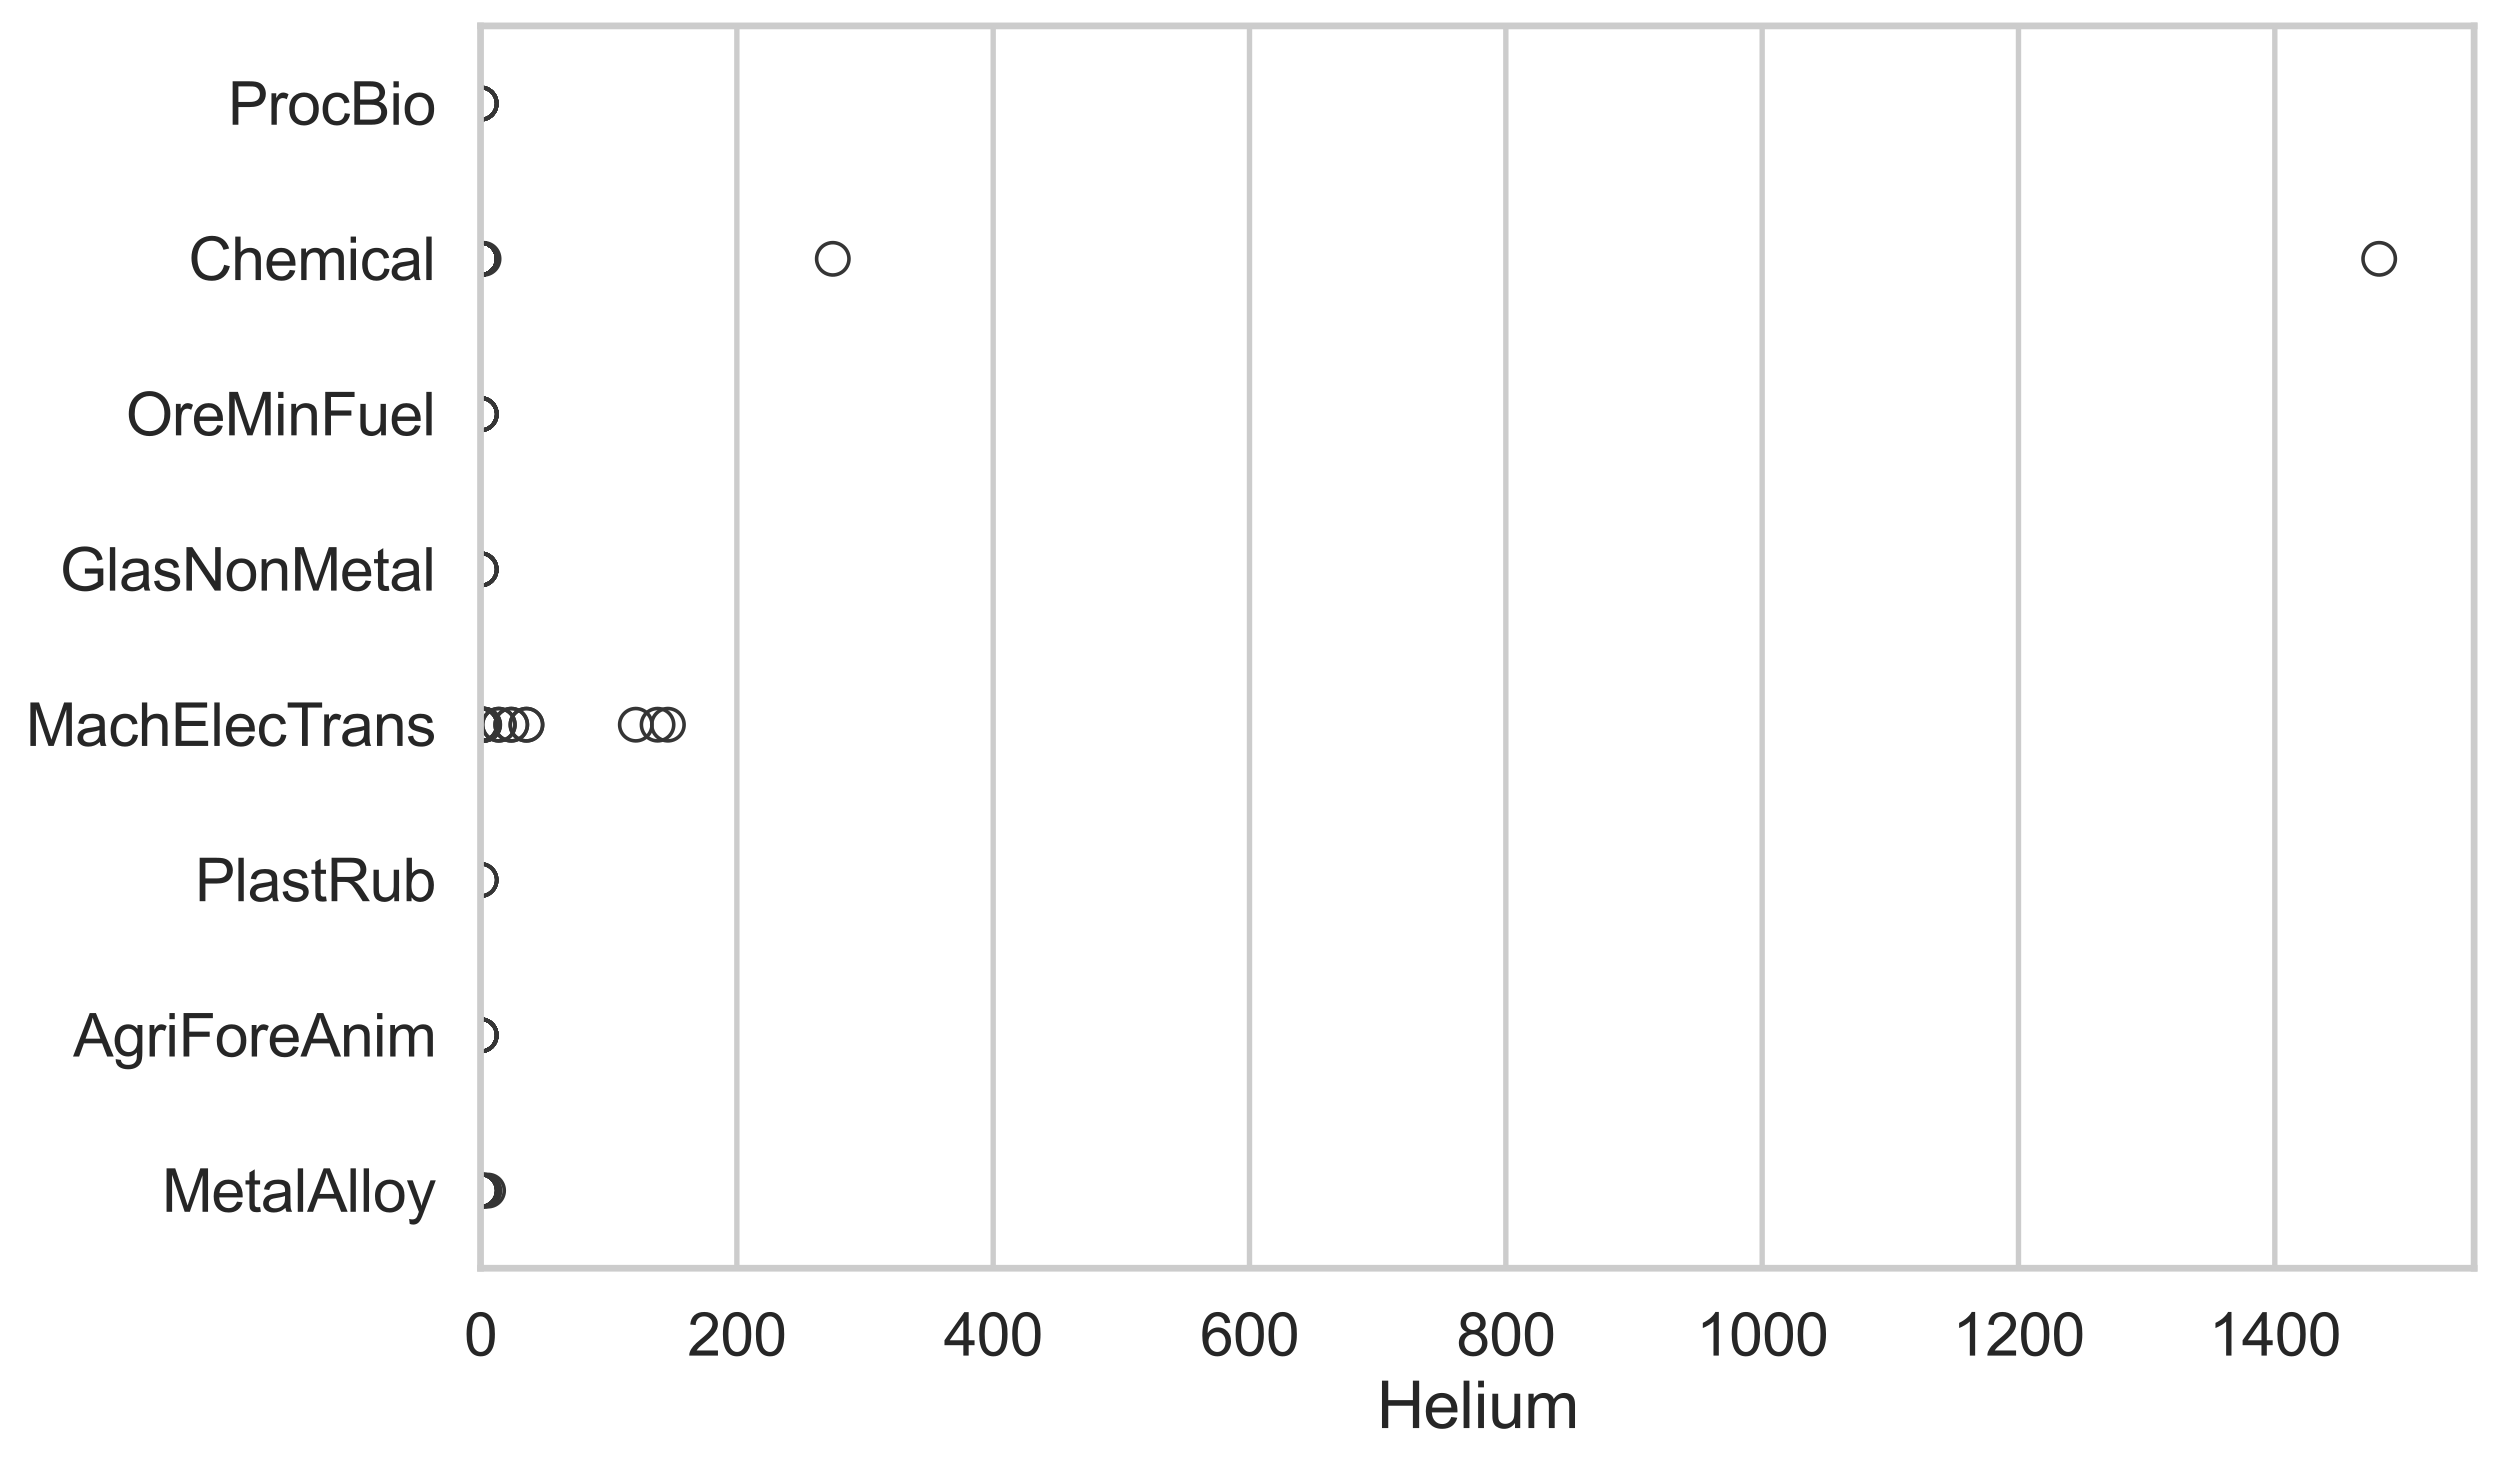 <?xml version="1.0" encoding="utf-8" standalone="no"?>
<!DOCTYPE svg PUBLIC "-//W3C//DTD SVG 1.1//EN"
  "http://www.w3.org/Graphics/SVG/1.1/DTD/svg11.dtd">
<svg xmlns:xlink="http://www.w3.org/1999/xlink" width="695.577pt" height="408.111pt" viewBox="0 0 695.577 408.111" xmlns="http://www.w3.org/2000/svg" version="1.1">
 <defs>
  <style type="text/css">*{stroke-linejoin: round; stroke-linecap: butt}</style>
 </defs>
 <g id="figure_1">
  <g id="patch_1">
   <path d="M 0 408.111 
L 695.577 408.111 
L 695.577 0 
L 0 0 
z
" style="fill: #ffffff"/>
  </g>
  <g id="axes_1">
   <g id="patch_2">
    <path d="M 133.697 352.86 
L 688.377 352.86 
L 688.377 7.2 
L 133.697 7.2 
z
" style="fill: #ffffff"/>
   </g>
   <g id="matplotlib.axis_1">
    <g id="xtick_1">
     <g id="line2d_1">
      <path d="M 133.697 352.86 
L 133.697 7.2 
" clip-path="url(#pc6c77d227b)" style="fill: none; stroke: #cccccc; stroke-width: 1.5; stroke-linecap: round"/>
     </g>
     <g id="text_1">
      <!-- 0 -->
      <g style="fill: #262626" transform="translate(129.109 377.17) scale(0.165 -0.165)">
       <defs>
        <path id="ArialMT-30" d="M 266 2259 
Q 266 3072 433 3567 
Q 600 4063 929 4331 
Q 1259 4600 1759 4600 
Q 2128 4600 2406 4451 
Q 2684 4303 2865 4023 
Q 3047 3744 3150 3342 
Q 3253 2941 3253 2259 
Q 3253 1453 3087 958 
Q 2922 463 2592 192 
Q 2263 -78 1759 -78 
Q 1097 -78 719 397 
Q 266 969 266 2259 
z
M 844 2259 
Q 844 1131 1108 757 
Q 1372 384 1759 384 
Q 2147 384 2411 759 
Q 2675 1134 2675 2259 
Q 2675 3391 2411 3762 
Q 2147 4134 1753 4134 
Q 1366 4134 1134 3806 
Q 844 3388 844 2259 
z
" transform="scale(0.016)"/>
       </defs>
       <use xlink:href="#ArialMT-30"/>
      </g>
     </g>
    </g>
    <g id="xtick_2">
     <g id="line2d_2">
      <path d="M 205.015 352.86 
L 205.015 7.2 
" clip-path="url(#pc6c77d227b)" style="fill: none; stroke: #cccccc; stroke-width: 1.5; stroke-linecap: round"/>
     </g>
     <g id="text_2">
      <!-- 200 -->
      <g style="fill: #262626" transform="translate(191.252 377.17) scale(0.165 -0.165)">
       <defs>
        <path id="ArialMT-32" d="M 3222 541 
L 3222 0 
L 194 0 
Q 188 203 259 391 
Q 375 700 629 1000 
Q 884 1300 1366 1694 
Q 2113 2306 2375 2664 
Q 2638 3022 2638 3341 
Q 2638 3675 2398 3904 
Q 2159 4134 1775 4134 
Q 1369 4134 1125 3890 
Q 881 3647 878 3216 
L 300 3275 
Q 359 3922 746 4261 
Q 1134 4600 1788 4600 
Q 2447 4600 2831 4234 
Q 3216 3869 3216 3328 
Q 3216 3053 3103 2787 
Q 2991 2522 2730 2228 
Q 2469 1934 1863 1422 
Q 1356 997 1212 845 
Q 1069 694 975 541 
L 3222 541 
z
" transform="scale(0.016)"/>
       </defs>
       <use xlink:href="#ArialMT-32"/>
       <use xlink:href="#ArialMT-30" transform="translate(55.615 0)"/>
       <use xlink:href="#ArialMT-30" transform="translate(111.23 0)"/>
      </g>
     </g>
    </g>
    <g id="xtick_3">
     <g id="line2d_3">
      <path d="M 276.333 352.86 
L 276.333 7.2 
" clip-path="url(#pc6c77d227b)" style="fill: none; stroke: #cccccc; stroke-width: 1.5; stroke-linecap: round"/>
     </g>
     <g id="text_3">
      <!-- 400 -->
      <g style="fill: #262626" transform="translate(262.57 377.17) scale(0.165 -0.165)">
       <defs>
        <path id="ArialMT-34" d="M 2069 0 
L 2069 1097 
L 81 1097 
L 81 1613 
L 2172 4581 
L 2631 4581 
L 2631 1613 
L 3250 1613 
L 3250 1097 
L 2631 1097 
L 2631 0 
L 2069 0 
z
M 2069 1613 
L 2069 3678 
L 634 1613 
L 2069 1613 
z
" transform="scale(0.016)"/>
       </defs>
       <use xlink:href="#ArialMT-34"/>
       <use xlink:href="#ArialMT-30" transform="translate(55.615 0)"/>
       <use xlink:href="#ArialMT-30" transform="translate(111.23 0)"/>
      </g>
     </g>
    </g>
    <g id="xtick_4">
     <g id="line2d_4">
      <path d="M 347.651 352.86 
L 347.651 7.2 
" clip-path="url(#pc6c77d227b)" style="fill: none; stroke: #cccccc; stroke-width: 1.5; stroke-linecap: round"/>
     </g>
     <g id="text_4">
      <!-- 600 -->
      <g style="fill: #262626" transform="translate(333.888 377.17) scale(0.165 -0.165)">
       <defs>
        <path id="ArialMT-36" d="M 3184 3459 
L 2625 3416 
Q 2550 3747 2413 3897 
Q 2184 4138 1850 4138 
Q 1581 4138 1378 3988 
Q 1113 3794 959 3422 
Q 806 3050 800 2363 
Q 1003 2672 1297 2822 
Q 1591 2972 1913 2972 
Q 2475 2972 2870 2558 
Q 3266 2144 3266 1488 
Q 3266 1056 3080 686 
Q 2894 316 2569 119 
Q 2244 -78 1831 -78 
Q 1128 -78 684 439 
Q 241 956 241 2144 
Q 241 3472 731 4075 
Q 1159 4600 1884 4600 
Q 2425 4600 2770 4297 
Q 3116 3994 3184 3459 
z
M 888 1484 
Q 888 1194 1011 928 
Q 1134 663 1356 523 
Q 1578 384 1822 384 
Q 2178 384 2434 671 
Q 2691 959 2691 1453 
Q 2691 1928 2437 2201 
Q 2184 2475 1800 2475 
Q 1419 2475 1153 2201 
Q 888 1928 888 1484 
z
" transform="scale(0.016)"/>
       </defs>
       <use xlink:href="#ArialMT-36"/>
       <use xlink:href="#ArialMT-30" transform="translate(55.615 0)"/>
       <use xlink:href="#ArialMT-30" transform="translate(111.23 0)"/>
      </g>
     </g>
    </g>
    <g id="xtick_5">
     <g id="line2d_5">
      <path d="M 418.969 352.86 
L 418.969 7.2 
" clip-path="url(#pc6c77d227b)" style="fill: none; stroke: #cccccc; stroke-width: 1.5; stroke-linecap: round"/>
     </g>
     <g id="text_5">
      <!-- 800 -->
      <g style="fill: #262626" transform="translate(405.206 377.17) scale(0.165 -0.165)">
       <defs>
        <path id="ArialMT-38" d="M 1131 2484 
Q 781 2613 612 2850 
Q 444 3088 444 3419 
Q 444 3919 803 4259 
Q 1163 4600 1759 4600 
Q 2359 4600 2725 4251 
Q 3091 3903 3091 3403 
Q 3091 3084 2923 2848 
Q 2756 2613 2416 2484 
Q 2838 2347 3058 2040 
Q 3278 1734 3278 1309 
Q 3278 722 2862 322 
Q 2447 -78 1769 -78 
Q 1091 -78 675 323 
Q 259 725 259 1325 
Q 259 1772 486 2073 
Q 713 2375 1131 2484 
z
M 1019 3438 
Q 1019 3113 1228 2906 
Q 1438 2700 1772 2700 
Q 2097 2700 2305 2904 
Q 2513 3109 2513 3406 
Q 2513 3716 2298 3927 
Q 2084 4138 1766 4138 
Q 1444 4138 1231 3931 
Q 1019 3725 1019 3438 
z
M 838 1322 
Q 838 1081 952 856 
Q 1066 631 1291 507 
Q 1516 384 1775 384 
Q 2178 384 2440 643 
Q 2703 903 2703 1303 
Q 2703 1709 2433 1975 
Q 2163 2241 1756 2241 
Q 1359 2241 1098 1978 
Q 838 1716 838 1322 
z
" transform="scale(0.016)"/>
       </defs>
       <use xlink:href="#ArialMT-38"/>
       <use xlink:href="#ArialMT-30" transform="translate(55.615 0)"/>
       <use xlink:href="#ArialMT-30" transform="translate(111.23 0)"/>
      </g>
     </g>
    </g>
    <g id="xtick_6">
     <g id="line2d_6">
      <path d="M 490.287 352.86 
L 490.287 7.2 
" clip-path="url(#pc6c77d227b)" style="fill: none; stroke: #cccccc; stroke-width: 1.5; stroke-linecap: round"/>
     </g>
     <g id="text_6">
      <!-- 1000 -->
      <g style="fill: #262626" transform="translate(471.936 377.17) scale(0.165 -0.165)">
       <defs>
        <path id="ArialMT-31" d="M 2384 0 
L 1822 0 
L 1822 3584 
Q 1619 3391 1289 3197 
Q 959 3003 697 2906 
L 697 3450 
Q 1169 3672 1522 3987 
Q 1875 4303 2022 4600 
L 2384 4600 
L 2384 0 
z
" transform="scale(0.016)"/>
       </defs>
       <use xlink:href="#ArialMT-31"/>
       <use xlink:href="#ArialMT-30" transform="translate(55.615 0)"/>
       <use xlink:href="#ArialMT-30" transform="translate(111.23 0)"/>
       <use xlink:href="#ArialMT-30" transform="translate(166.846 0)"/>
      </g>
     </g>
    </g>
    <g id="xtick_7">
     <g id="line2d_7">
      <path d="M 561.605 352.86 
L 561.605 7.2 
" clip-path="url(#pc6c77d227b)" style="fill: none; stroke: #cccccc; stroke-width: 1.5; stroke-linecap: round"/>
     </g>
     <g id="text_7">
      <!-- 1200 -->
      <g style="fill: #262626" transform="translate(543.254 377.17) scale(0.165 -0.165)">
       <use xlink:href="#ArialMT-31"/>
       <use xlink:href="#ArialMT-32" transform="translate(55.615 0)"/>
       <use xlink:href="#ArialMT-30" transform="translate(111.23 0)"/>
       <use xlink:href="#ArialMT-30" transform="translate(166.846 0)"/>
      </g>
     </g>
    </g>
    <g id="xtick_8">
     <g id="line2d_8">
      <path d="M 632.923 352.86 
L 632.923 7.2 
" clip-path="url(#pc6c77d227b)" style="fill: none; stroke: #cccccc; stroke-width: 1.5; stroke-linecap: round"/>
     </g>
     <g id="text_8">
      <!-- 1400 -->
      <g style="fill: #262626" transform="translate(614.572 377.17) scale(0.165 -0.165)">
       <use xlink:href="#ArialMT-31"/>
       <use xlink:href="#ArialMT-34" transform="translate(55.615 0)"/>
       <use xlink:href="#ArialMT-30" transform="translate(111.23 0)"/>
       <use xlink:href="#ArialMT-30" transform="translate(166.846 0)"/>
      </g>
     </g>
    </g>
    <g id="text_9">
     <!-- Helium -->
     <g style="fill: #262626" transform="translate(383.031 397.334) scale(0.18 -0.18)">
      <defs>
       <path id="ArialMT-48" d="M 513 0 
L 513 4581 
L 1119 4581 
L 1119 2700 
L 3500 2700 
L 3500 4581 
L 4106 4581 
L 4106 0 
L 3500 0 
L 3500 2159 
L 1119 2159 
L 1119 0 
L 513 0 
z
" transform="scale(0.016)"/>
       <path id="ArialMT-65" d="M 2694 1069 
L 3275 997 
Q 3138 488 2766 206 
Q 2394 -75 1816 -75 
Q 1088 -75 661 373 
Q 234 822 234 1631 
Q 234 2469 665 2931 
Q 1097 3394 1784 3394 
Q 2450 3394 2872 2941 
Q 3294 2488 3294 1666 
Q 3294 1616 3291 1516 
L 816 1516 
Q 847 969 1125 678 
Q 1403 388 1819 388 
Q 2128 388 2347 550 
Q 2566 713 2694 1069 
z
M 847 1978 
L 2700 1978 
Q 2663 2397 2488 2606 
Q 2219 2931 1791 2931 
Q 1403 2931 1139 2672 
Q 875 2413 847 1978 
z
" transform="scale(0.016)"/>
       <path id="ArialMT-6c" d="M 409 0 
L 409 4581 
L 972 4581 
L 972 0 
L 409 0 
z
" transform="scale(0.016)"/>
       <path id="ArialMT-69" d="M 425 3934 
L 425 4581 
L 988 4581 
L 988 3934 
L 425 3934 
z
M 425 0 
L 425 3319 
L 988 3319 
L 988 0 
L 425 0 
z
" transform="scale(0.016)"/>
       <path id="ArialMT-75" d="M 2597 0 
L 2597 488 
Q 2209 -75 1544 -75 
Q 1250 -75 995 37 
Q 741 150 617 320 
Q 494 491 444 738 
Q 409 903 409 1263 
L 409 3319 
L 972 3319 
L 972 1478 
Q 972 1038 1006 884 
Q 1059 663 1231 536 
Q 1403 409 1656 409 
Q 1909 409 2131 539 
Q 2353 669 2445 892 
Q 2538 1116 2538 1541 
L 2538 3319 
L 3100 3319 
L 3100 0 
L 2597 0 
z
" transform="scale(0.016)"/>
       <path id="ArialMT-6d" d="M 422 0 
L 422 3319 
L 925 3319 
L 925 2853 
Q 1081 3097 1340 3245 
Q 1600 3394 1931 3394 
Q 2300 3394 2536 3241 
Q 2772 3088 2869 2813 
Q 3263 3394 3894 3394 
Q 4388 3394 4653 3120 
Q 4919 2847 4919 2278 
L 4919 0 
L 4359 0 
L 4359 2091 
Q 4359 2428 4304 2576 
Q 4250 2725 4106 2815 
Q 3963 2906 3769 2906 
Q 3419 2906 3187 2673 
Q 2956 2441 2956 1928 
L 2956 0 
L 2394 0 
L 2394 2156 
Q 2394 2531 2256 2718 
Q 2119 2906 1806 2906 
Q 1569 2906 1367 2781 
Q 1166 2656 1075 2415 
Q 984 2175 984 1722 
L 984 0 
L 422 0 
z
" transform="scale(0.016)"/>
      </defs>
      <use xlink:href="#ArialMT-48"/>
      <use xlink:href="#ArialMT-65" transform="translate(72.217 0)"/>
      <use xlink:href="#ArialMT-6c" transform="translate(127.832 0)"/>
      <use xlink:href="#ArialMT-69" transform="translate(150.049 0)"/>
      <use xlink:href="#ArialMT-75" transform="translate(172.266 0)"/>
      <use xlink:href="#ArialMT-6d" transform="translate(227.881 0)"/>
     </g>
    </g>
   </g>
   <g id="matplotlib.axis_2">
    <g id="ytick_1">
     <g id="text_10">
      <!-- ProcBio -->
      <g style="fill: #262626" transform="translate(63.424 34.709) scale(0.165 -0.165)">
       <defs>
        <path id="ArialMT-50" d="M 494 0 
L 494 4581 
L 2222 4581 
Q 2678 4581 2919 4538 
Q 3256 4481 3484 4323 
Q 3713 4166 3852 3881 
Q 3991 3597 3991 3256 
Q 3991 2672 3619 2267 
Q 3247 1863 2275 1863 
L 1100 1863 
L 1100 0 
L 494 0 
z
M 1100 2403 
L 2284 2403 
Q 2872 2403 3119 2622 
Q 3366 2841 3366 3238 
Q 3366 3525 3220 3729 
Q 3075 3934 2838 4000 
Q 2684 4041 2272 4041 
L 1100 4041 
L 1100 2403 
z
" transform="scale(0.016)"/>
        <path id="ArialMT-72" d="M 416 0 
L 416 3319 
L 922 3319 
L 922 2816 
Q 1116 3169 1280 3281 
Q 1444 3394 1641 3394 
Q 1925 3394 2219 3213 
L 2025 2691 
Q 1819 2813 1613 2813 
Q 1428 2813 1281 2702 
Q 1134 2591 1072 2394 
Q 978 2094 978 1738 
L 978 0 
L 416 0 
z
" transform="scale(0.016)"/>
        <path id="ArialMT-6f" d="M 213 1659 
Q 213 2581 725 3025 
Q 1153 3394 1769 3394 
Q 2453 3394 2887 2945 
Q 3322 2497 3322 1706 
Q 3322 1066 3130 698 
Q 2938 331 2570 128 
Q 2203 -75 1769 -75 
Q 1072 -75 642 372 
Q 213 819 213 1659 
z
M 791 1659 
Q 791 1022 1069 705 
Q 1347 388 1769 388 
Q 2188 388 2466 706 
Q 2744 1025 2744 1678 
Q 2744 2294 2464 2611 
Q 2184 2928 1769 2928 
Q 1347 2928 1069 2612 
Q 791 2297 791 1659 
z
" transform="scale(0.016)"/>
        <path id="ArialMT-63" d="M 2588 1216 
L 3141 1144 
Q 3050 572 2676 248 
Q 2303 -75 1759 -75 
Q 1078 -75 664 370 
Q 250 816 250 1647 
Q 250 2184 428 2587 
Q 606 2991 970 3192 
Q 1334 3394 1763 3394 
Q 2303 3394 2647 3120 
Q 2991 2847 3088 2344 
L 2541 2259 
Q 2463 2594 2264 2762 
Q 2066 2931 1784 2931 
Q 1359 2931 1093 2626 
Q 828 2322 828 1663 
Q 828 994 1084 691 
Q 1341 388 1753 388 
Q 2084 388 2306 591 
Q 2528 794 2588 1216 
z
" transform="scale(0.016)"/>
        <path id="ArialMT-42" d="M 469 0 
L 469 4581 
L 2188 4581 
Q 2713 4581 3030 4442 
Q 3347 4303 3526 4014 
Q 3706 3725 3706 3409 
Q 3706 3116 3547 2856 
Q 3388 2597 3066 2438 
Q 3481 2316 3704 2022 
Q 3928 1728 3928 1328 
Q 3928 1006 3792 729 
Q 3656 453 3456 303 
Q 3256 153 2954 76 
Q 2653 0 2216 0 
L 469 0 
z
M 1075 2656 
L 2066 2656 
Q 2469 2656 2644 2709 
Q 2875 2778 2992 2937 
Q 3109 3097 3109 3338 
Q 3109 3566 3000 3739 
Q 2891 3913 2687 3977 
Q 2484 4041 1991 4041 
L 1075 4041 
L 1075 2656 
z
M 1075 541 
L 2216 541 
Q 2509 541 2628 563 
Q 2838 600 2978 687 
Q 3119 775 3209 942 
Q 3300 1109 3300 1328 
Q 3300 1584 3169 1773 
Q 3038 1963 2805 2039 
Q 2572 2116 2134 2116 
L 1075 2116 
L 1075 541 
z
" transform="scale(0.016)"/>
       </defs>
       <use xlink:href="#ArialMT-50"/>
       <use xlink:href="#ArialMT-72" transform="translate(66.699 0)"/>
       <use xlink:href="#ArialMT-6f" transform="translate(100 0)"/>
       <use xlink:href="#ArialMT-63" transform="translate(155.615 0)"/>
       <use xlink:href="#ArialMT-42" transform="translate(205.615 0)"/>
       <use xlink:href="#ArialMT-69" transform="translate(272.314 0)"/>
       <use xlink:href="#ArialMT-6f" transform="translate(294.531 0)"/>
      </g>
     </g>
    </g>
    <g id="ytick_2">
     <g id="text_11">
      <!-- Chemical -->
      <g style="fill: #262626" transform="translate(52.428 77.916) scale(0.165 -0.165)">
       <defs>
        <path id="ArialMT-43" d="M 3763 1606 
L 4369 1453 
Q 4178 706 3683 314 
Q 3188 -78 2472 -78 
Q 1731 -78 1267 223 
Q 803 525 561 1097 
Q 319 1669 319 2325 
Q 319 3041 592 3573 
Q 866 4106 1370 4382 
Q 1875 4659 2481 4659 
Q 3169 4659 3637 4309 
Q 4106 3959 4291 3325 
L 3694 3184 
Q 3534 3684 3231 3912 
Q 2928 4141 2469 4141 
Q 1941 4141 1586 3887 
Q 1231 3634 1087 3207 
Q 944 2781 944 2328 
Q 944 1744 1114 1308 
Q 1284 872 1643 656 
Q 2003 441 2422 441 
Q 2931 441 3284 734 
Q 3638 1028 3763 1606 
z
" transform="scale(0.016)"/>
        <path id="ArialMT-68" d="M 422 0 
L 422 4581 
L 984 4581 
L 984 2938 
Q 1378 3394 1978 3394 
Q 2347 3394 2619 3248 
Q 2891 3103 3008 2847 
Q 3125 2591 3125 2103 
L 3125 0 
L 2563 0 
L 2563 2103 
Q 2563 2525 2380 2717 
Q 2197 2909 1863 2909 
Q 1613 2909 1392 2779 
Q 1172 2650 1078 2428 
Q 984 2206 984 1816 
L 984 0 
L 422 0 
z
" transform="scale(0.016)"/>
        <path id="ArialMT-61" d="M 2588 409 
Q 2275 144 1986 34 
Q 1697 -75 1366 -75 
Q 819 -75 525 192 
Q 231 459 231 875 
Q 231 1119 342 1320 
Q 453 1522 633 1644 
Q 813 1766 1038 1828 
Q 1203 1872 1538 1913 
Q 2219 1994 2541 2106 
Q 2544 2222 2544 2253 
Q 2544 2597 2384 2738 
Q 2169 2928 1744 2928 
Q 1347 2928 1158 2789 
Q 969 2650 878 2297 
L 328 2372 
Q 403 2725 575 2942 
Q 747 3159 1072 3276 
Q 1397 3394 1825 3394 
Q 2250 3394 2515 3294 
Q 2781 3194 2906 3042 
Q 3031 2891 3081 2659 
Q 3109 2516 3109 2141 
L 3109 1391 
Q 3109 606 3145 398 
Q 3181 191 3288 0 
L 2700 0 
Q 2613 175 2588 409 
z
M 2541 1666 
Q 2234 1541 1622 1453 
Q 1275 1403 1131 1340 
Q 988 1278 909 1158 
Q 831 1038 831 891 
Q 831 666 1001 516 
Q 1172 366 1500 366 
Q 1825 366 2078 508 
Q 2331 650 2450 897 
Q 2541 1088 2541 1459 
L 2541 1666 
z
" transform="scale(0.016)"/>
       </defs>
       <use xlink:href="#ArialMT-43"/>
       <use xlink:href="#ArialMT-68" transform="translate(72.217 0)"/>
       <use xlink:href="#ArialMT-65" transform="translate(127.832 0)"/>
       <use xlink:href="#ArialMT-6d" transform="translate(183.447 0)"/>
       <use xlink:href="#ArialMT-69" transform="translate(266.748 0)"/>
       <use xlink:href="#ArialMT-63" transform="translate(288.965 0)"/>
       <use xlink:href="#ArialMT-61" transform="translate(338.965 0)"/>
       <use xlink:href="#ArialMT-6c" transform="translate(394.58 0)"/>
      </g>
     </g>
    </g>
    <g id="ytick_3">
     <g id="text_12">
      <!-- OreMinFuel -->
      <g style="fill: #262626" transform="translate(35.013 121.124) scale(0.165 -0.165)">
       <defs>
        <path id="ArialMT-4f" d="M 309 2231 
Q 309 3372 921 4017 
Q 1534 4663 2503 4663 
Q 3138 4663 3647 4359 
Q 4156 4056 4423 3514 
Q 4691 2972 4691 2284 
Q 4691 1588 4409 1038 
Q 4128 488 3612 205 
Q 3097 -78 2500 -78 
Q 1853 -78 1343 234 
Q 834 547 571 1087 
Q 309 1628 309 2231 
z
M 934 2222 
Q 934 1394 1379 917 
Q 1825 441 2497 441 
Q 3181 441 3623 922 
Q 4066 1403 4066 2288 
Q 4066 2847 3877 3264 
Q 3688 3681 3323 3911 
Q 2959 4141 2506 4141 
Q 1863 4141 1398 3698 
Q 934 3256 934 2222 
z
" transform="scale(0.016)"/>
        <path id="ArialMT-4d" d="M 475 0 
L 475 4581 
L 1388 4581 
L 2472 1338 
Q 2622 884 2691 659 
Q 2769 909 2934 1394 
L 4031 4581 
L 4847 4581 
L 4847 0 
L 4263 0 
L 4263 3834 
L 2931 0 
L 2384 0 
L 1059 3900 
L 1059 0 
L 475 0 
z
" transform="scale(0.016)"/>
        <path id="ArialMT-6e" d="M 422 0 
L 422 3319 
L 928 3319 
L 928 2847 
Q 1294 3394 1984 3394 
Q 2284 3394 2536 3286 
Q 2788 3178 2913 3003 
Q 3038 2828 3088 2588 
Q 3119 2431 3119 2041 
L 3119 0 
L 2556 0 
L 2556 2019 
Q 2556 2363 2490 2533 
Q 2425 2703 2258 2804 
Q 2091 2906 1866 2906 
Q 1506 2906 1245 2678 
Q 984 2450 984 1813 
L 984 0 
L 422 0 
z
" transform="scale(0.016)"/>
        <path id="ArialMT-46" d="M 525 0 
L 525 4581 
L 3616 4581 
L 3616 4041 
L 1131 4041 
L 1131 2622 
L 3281 2622 
L 3281 2081 
L 1131 2081 
L 1131 0 
L 525 0 
z
" transform="scale(0.016)"/>
       </defs>
       <use xlink:href="#ArialMT-4f"/>
       <use xlink:href="#ArialMT-72" transform="translate(77.783 0)"/>
       <use xlink:href="#ArialMT-65" transform="translate(111.084 0)"/>
       <use xlink:href="#ArialMT-4d" transform="translate(166.699 0)"/>
       <use xlink:href="#ArialMT-69" transform="translate(250 0)"/>
       <use xlink:href="#ArialMT-6e" transform="translate(272.217 0)"/>
       <use xlink:href="#ArialMT-46" transform="translate(327.832 0)"/>
       <use xlink:href="#ArialMT-75" transform="translate(388.916 0)"/>
       <use xlink:href="#ArialMT-65" transform="translate(444.531 0)"/>
       <use xlink:href="#ArialMT-6c" transform="translate(500.146 0)"/>
      </g>
     </g>
    </g>
    <g id="ytick_4">
     <g id="text_13">
      <!-- GlasNonMetal -->
      <g style="fill: #262626" transform="translate(16.659 164.331) scale(0.165 -0.165)">
       <defs>
        <path id="ArialMT-47" d="M 2638 1797 
L 2638 2334 
L 4578 2338 
L 4578 638 
Q 4131 281 3656 101 
Q 3181 -78 2681 -78 
Q 2006 -78 1454 211 
Q 903 500 622 1047 
Q 341 1594 341 2269 
Q 341 2938 620 3517 
Q 900 4097 1425 4378 
Q 1950 4659 2634 4659 
Q 3131 4659 3532 4498 
Q 3934 4338 4162 4050 
Q 4391 3763 4509 3300 
L 3963 3150 
Q 3859 3500 3706 3700 
Q 3553 3900 3268 4020 
Q 2984 4141 2638 4141 
Q 2222 4141 1919 4014 
Q 1616 3888 1430 3681 
Q 1244 3475 1141 3228 
Q 966 2803 966 2306 
Q 966 1694 1177 1281 
Q 1388 869 1791 669 
Q 2194 469 2647 469 
Q 3041 469 3416 620 
Q 3791 772 3984 944 
L 3984 1797 
L 2638 1797 
z
" transform="scale(0.016)"/>
        <path id="ArialMT-73" d="M 197 991 
L 753 1078 
Q 800 744 1014 566 
Q 1228 388 1613 388 
Q 2000 388 2187 545 
Q 2375 703 2375 916 
Q 2375 1106 2209 1216 
Q 2094 1291 1634 1406 
Q 1016 1563 777 1677 
Q 538 1791 414 1992 
Q 291 2194 291 2438 
Q 291 2659 392 2848 
Q 494 3038 669 3163 
Q 800 3259 1026 3326 
Q 1253 3394 1513 3394 
Q 1903 3394 2198 3281 
Q 2494 3169 2634 2976 
Q 2775 2784 2828 2463 
L 2278 2388 
Q 2241 2644 2061 2787 
Q 1881 2931 1553 2931 
Q 1166 2931 1000 2803 
Q 834 2675 834 2503 
Q 834 2394 903 2306 
Q 972 2216 1119 2156 
Q 1203 2125 1616 2013 
Q 2213 1853 2448 1751 
Q 2684 1650 2818 1456 
Q 2953 1263 2953 975 
Q 2953 694 2789 445 
Q 2625 197 2315 61 
Q 2006 -75 1616 -75 
Q 969 -75 630 194 
Q 291 463 197 991 
z
" transform="scale(0.016)"/>
        <path id="ArialMT-4e" d="M 488 0 
L 488 4581 
L 1109 4581 
L 3516 984 
L 3516 4581 
L 4097 4581 
L 4097 0 
L 3475 0 
L 1069 3600 
L 1069 0 
L 488 0 
z
" transform="scale(0.016)"/>
        <path id="ArialMT-74" d="M 1650 503 
L 1731 6 
Q 1494 -44 1306 -44 
Q 1000 -44 831 53 
Q 663 150 594 308 
Q 525 466 525 972 
L 525 2881 
L 113 2881 
L 113 3319 
L 525 3319 
L 525 4141 
L 1084 4478 
L 1084 3319 
L 1650 3319 
L 1650 2881 
L 1084 2881 
L 1084 941 
Q 1084 700 1114 631 
Q 1144 563 1211 522 
Q 1278 481 1403 481 
Q 1497 481 1650 503 
z
" transform="scale(0.016)"/>
       </defs>
       <use xlink:href="#ArialMT-47"/>
       <use xlink:href="#ArialMT-6c" transform="translate(77.783 0)"/>
       <use xlink:href="#ArialMT-61" transform="translate(100 0)"/>
       <use xlink:href="#ArialMT-73" transform="translate(155.615 0)"/>
       <use xlink:href="#ArialMT-4e" transform="translate(205.615 0)"/>
       <use xlink:href="#ArialMT-6f" transform="translate(277.832 0)"/>
       <use xlink:href="#ArialMT-6e" transform="translate(333.447 0)"/>
       <use xlink:href="#ArialMT-4d" transform="translate(389.062 0)"/>
       <use xlink:href="#ArialMT-65" transform="translate(472.363 0)"/>
       <use xlink:href="#ArialMT-74" transform="translate(527.979 0)"/>
       <use xlink:href="#ArialMT-61" transform="translate(555.762 0)"/>
       <use xlink:href="#ArialMT-6c" transform="translate(611.377 0)"/>
      </g>
     </g>
    </g>
    <g id="ytick_5">
     <g id="text_14">
      <!-- MachElecTrans -->
      <g style="fill: #262626" transform="translate(7.2 207.539) scale(0.165 -0.165)">
       <defs>
        <path id="ArialMT-45" d="M 506 0 
L 506 4581 
L 3819 4581 
L 3819 4041 
L 1113 4041 
L 1113 2638 
L 3647 2638 
L 3647 2100 
L 1113 2100 
L 1113 541 
L 3925 541 
L 3925 0 
L 506 0 
z
" transform="scale(0.016)"/>
        <path id="ArialMT-54" d="M 1659 0 
L 1659 4041 
L 150 4041 
L 150 4581 
L 3781 4581 
L 3781 4041 
L 2266 4041 
L 2266 0 
L 1659 0 
z
" transform="scale(0.016)"/>
       </defs>
       <use xlink:href="#ArialMT-4d"/>
       <use xlink:href="#ArialMT-61" transform="translate(83.301 0)"/>
       <use xlink:href="#ArialMT-63" transform="translate(138.916 0)"/>
       <use xlink:href="#ArialMT-68" transform="translate(188.916 0)"/>
       <use xlink:href="#ArialMT-45" transform="translate(244.531 0)"/>
       <use xlink:href="#ArialMT-6c" transform="translate(311.23 0)"/>
       <use xlink:href="#ArialMT-65" transform="translate(333.447 0)"/>
       <use xlink:href="#ArialMT-63" transform="translate(389.062 0)"/>
       <use xlink:href="#ArialMT-54" transform="translate(439.062 0)"/>
       <use xlink:href="#ArialMT-72" transform="translate(496.396 0)"/>
       <use xlink:href="#ArialMT-61" transform="translate(529.697 0)"/>
       <use xlink:href="#ArialMT-6e" transform="translate(585.312 0)"/>
       <use xlink:href="#ArialMT-73" transform="translate(640.928 0)"/>
      </g>
     </g>
    </g>
    <g id="ytick_6">
     <g id="text_15">
      <!-- PlastRub -->
      <g style="fill: #262626" transform="translate(54.248 250.746) scale(0.165 -0.165)">
       <defs>
        <path id="ArialMT-52" d="M 503 0 
L 503 4581 
L 2534 4581 
Q 3147 4581 3465 4457 
Q 3784 4334 3975 4021 
Q 4166 3709 4166 3331 
Q 4166 2844 3850 2509 
Q 3534 2175 2875 2084 
Q 3116 1969 3241 1856 
Q 3506 1613 3744 1247 
L 4541 0 
L 3778 0 
L 3172 953 
Q 2906 1366 2734 1584 
Q 2563 1803 2427 1890 
Q 2291 1978 2150 2013 
Q 2047 2034 1813 2034 
L 1109 2034 
L 1109 0 
L 503 0 
z
M 1109 2559 
L 2413 2559 
Q 2828 2559 3062 2645 
Q 3297 2731 3419 2920 
Q 3541 3109 3541 3331 
Q 3541 3656 3305 3865 
Q 3069 4075 2559 4075 
L 1109 4075 
L 1109 2559 
z
" transform="scale(0.016)"/>
        <path id="ArialMT-62" d="M 941 0 
L 419 0 
L 419 4581 
L 981 4581 
L 981 2947 
Q 1338 3394 1891 3394 
Q 2197 3394 2470 3270 
Q 2744 3147 2920 2923 
Q 3097 2700 3197 2384 
Q 3297 2069 3297 1709 
Q 3297 856 2875 390 
Q 2453 -75 1863 -75 
Q 1275 -75 941 416 
L 941 0 
z
M 934 1684 
Q 934 1088 1097 822 
Q 1363 388 1816 388 
Q 2184 388 2453 708 
Q 2722 1028 2722 1663 
Q 2722 2313 2464 2622 
Q 2206 2931 1841 2931 
Q 1472 2931 1203 2611 
Q 934 2291 934 1684 
z
" transform="scale(0.016)"/>
       </defs>
       <use xlink:href="#ArialMT-50"/>
       <use xlink:href="#ArialMT-6c" transform="translate(66.699 0)"/>
       <use xlink:href="#ArialMT-61" transform="translate(88.916 0)"/>
       <use xlink:href="#ArialMT-73" transform="translate(144.531 0)"/>
       <use xlink:href="#ArialMT-74" transform="translate(194.531 0)"/>
       <use xlink:href="#ArialMT-52" transform="translate(222.314 0)"/>
       <use xlink:href="#ArialMT-75" transform="translate(294.531 0)"/>
       <use xlink:href="#ArialMT-62" transform="translate(350.146 0)"/>
      </g>
     </g>
    </g>
    <g id="ytick_7">
     <g id="text_16">
      <!-- AgriForeAnim -->
      <g style="fill: #262626" transform="translate(20.341 293.954) scale(0.165 -0.165)">
       <defs>
        <path id="ArialMT-41" d="M -9 0 
L 1750 4581 
L 2403 4581 
L 4278 0 
L 3588 0 
L 3053 1388 
L 1138 1388 
L 634 0 
L -9 0 
z
M 1313 1881 
L 2866 1881 
L 2388 3150 
Q 2169 3728 2063 4100 
Q 1975 3659 1816 3225 
L 1313 1881 
z
" transform="scale(0.016)"/>
        <path id="ArialMT-67" d="M 319 -275 
L 866 -356 
Q 900 -609 1056 -725 
Q 1266 -881 1628 -881 
Q 2019 -881 2231 -725 
Q 2444 -569 2519 -288 
Q 2563 -116 2559 434 
Q 2191 0 1641 0 
Q 956 0 581 494 
Q 206 988 206 1678 
Q 206 2153 378 2554 
Q 550 2956 876 3175 
Q 1203 3394 1644 3394 
Q 2231 3394 2613 2919 
L 2613 3319 
L 3131 3319 
L 3131 450 
Q 3131 -325 2973 -648 
Q 2816 -972 2473 -1159 
Q 2131 -1347 1631 -1347 
Q 1038 -1347 672 -1080 
Q 306 -813 319 -275 
z
M 784 1719 
Q 784 1066 1043 766 
Q 1303 466 1694 466 
Q 2081 466 2343 764 
Q 2606 1063 2606 1700 
Q 2606 2309 2336 2618 
Q 2066 2928 1684 2928 
Q 1309 2928 1046 2623 
Q 784 2319 784 1719 
z
" transform="scale(0.016)"/>
       </defs>
       <use xlink:href="#ArialMT-41"/>
       <use xlink:href="#ArialMT-67" transform="translate(66.699 0)"/>
       <use xlink:href="#ArialMT-72" transform="translate(122.314 0)"/>
       <use xlink:href="#ArialMT-69" transform="translate(155.615 0)"/>
       <use xlink:href="#ArialMT-46" transform="translate(177.832 0)"/>
       <use xlink:href="#ArialMT-6f" transform="translate(238.916 0)"/>
       <use xlink:href="#ArialMT-72" transform="translate(294.531 0)"/>
       <use xlink:href="#ArialMT-65" transform="translate(327.832 0)"/>
       <use xlink:href="#ArialMT-41" transform="translate(383.447 0)"/>
       <use xlink:href="#ArialMT-6e" transform="translate(450.146 0)"/>
       <use xlink:href="#ArialMT-69" transform="translate(505.762 0)"/>
       <use xlink:href="#ArialMT-6d" transform="translate(527.979 0)"/>
      </g>
     </g>
    </g>
    <g id="ytick_8">
     <g id="text_17">
      <!-- MetalAlloy -->
      <g style="fill: #262626" transform="translate(45.088 337.161) scale(0.165 -0.165)">
       <defs>
        <path id="ArialMT-79" d="M 397 -1278 
L 334 -750 
Q 519 -800 656 -800 
Q 844 -800 956 -737 
Q 1069 -675 1141 -563 
Q 1194 -478 1313 -144 
Q 1328 -97 1363 -6 
L 103 3319 
L 709 3319 
L 1400 1397 
Q 1534 1031 1641 628 
Q 1738 1016 1872 1384 
L 2581 3319 
L 3144 3319 
L 1881 -56 
Q 1678 -603 1566 -809 
Q 1416 -1088 1222 -1217 
Q 1028 -1347 759 -1347 
Q 597 -1347 397 -1278 
z
" transform="scale(0.016)"/>
       </defs>
       <use xlink:href="#ArialMT-4d"/>
       <use xlink:href="#ArialMT-65" transform="translate(83.301 0)"/>
       <use xlink:href="#ArialMT-74" transform="translate(138.916 0)"/>
       <use xlink:href="#ArialMT-61" transform="translate(166.699 0)"/>
       <use xlink:href="#ArialMT-6c" transform="translate(222.314 0)"/>
       <use xlink:href="#ArialMT-41" transform="translate(244.531 0)"/>
       <use xlink:href="#ArialMT-6c" transform="translate(311.23 0)"/>
       <use xlink:href="#ArialMT-6c" transform="translate(333.447 0)"/>
       <use xlink:href="#ArialMT-6f" transform="translate(355.664 0)"/>
       <use xlink:href="#ArialMT-79" transform="translate(411.279 0)"/>
      </g>
     </g>
    </g>
   </g>
   <g id="patch_3">
    <path d="M 133.697 11.521 
L 133.697 46.087 
L 133.697 46.087 
L 133.697 11.521 
L 133.697 11.521 
z
" clip-path="url(#pc6c77d227b)" style="fill: #ca74db; stroke: #353535; stroke-linejoin: miter"/>
   </g>
   <g id="line2d_9">
    <path d="M 133.697 28.804 
L 133.697 28.804 
" clip-path="url(#pc6c77d227b)" style="fill: none; stroke: #353535"/>
   </g>
   <g id="line2d_10">
    <path d="M 133.697 28.804 
L 133.697 28.804 
" clip-path="url(#pc6c77d227b)" style="fill: none; stroke: #353535"/>
   </g>
   <g id="line2d_11">
    <path d="M 133.697 20.162 
L 133.697 37.445 
" clip-path="url(#pc6c77d227b)" style="fill: none; stroke: #353535; stroke-linecap: round"/>
   </g>
   <g id="line2d_12">
    <path d="M 133.697 20.162 
L 133.697 37.445 
" clip-path="url(#pc6c77d227b)" style="fill: none; stroke: #353535; stroke-linecap: round"/>
   </g>
   <g id="line2d_13">
    <defs>
     <path id="m439c9242df" d="M 0 4.5 
C 1.193 4.5 2.338 4.026 3.182 3.182 
C 4.026 2.338 4.5 1.193 4.5 0 
C 4.5 -1.193 4.026 -2.338 3.182 -3.182 
C 2.338 -4.026 1.193 -4.5 0 -4.5 
C -1.193 -4.5 -2.338 -4.026 -3.182 -3.182 
C -4.026 -2.338 -4.5 -1.193 -4.5 0 
C -4.5 1.193 -4.026 2.338 -3.182 3.182 
C -2.338 4.026 -1.193 4.5 0 4.5 
z
" style="stroke: #353535"/>
    </defs>
    <g clip-path="url(#pc6c77d227b)">
     <use xlink:href="#m439c9242df" x="133.697" y="28.804" style="fill-opacity: 0; stroke: #353535"/>
     <use xlink:href="#m439c9242df" x="133.699" y="28.804" style="fill-opacity: 0; stroke: #353535"/>
     <use xlink:href="#m439c9242df" x="133.697" y="28.804" style="fill-opacity: 0; stroke: #353535"/>
     <use xlink:href="#m439c9242df" x="133.697" y="28.804" style="fill-opacity: 0; stroke: #353535"/>
     <use xlink:href="#m439c9242df" x="133.698" y="28.804" style="fill-opacity: 0; stroke: #353535"/>
     <use xlink:href="#m439c9242df" x="133.704" y="28.804" style="fill-opacity: 0; stroke: #353535"/>
     <use xlink:href="#m439c9242df" x="133.697" y="28.804" style="fill-opacity: 0; stroke: #353535"/>
     <use xlink:href="#m439c9242df" x="133.697" y="28.804" style="fill-opacity: 0; stroke: #353535"/>
     <use xlink:href="#m439c9242df" x="133.697" y="28.804" style="fill-opacity: 0; stroke: #353535"/>
     <use xlink:href="#m439c9242df" x="133.697" y="28.804" style="fill-opacity: 0; stroke: #353535"/>
     <use xlink:href="#m439c9242df" x="133.697" y="28.804" style="fill-opacity: 0; stroke: #353535"/>
     <use xlink:href="#m439c9242df" x="133.697" y="28.804" style="fill-opacity: 0; stroke: #353535"/>
     <use xlink:href="#m439c9242df" x="133.697" y="28.804" style="fill-opacity: 0; stroke: #353535"/>
     <use xlink:href="#m439c9242df" x="133.697" y="28.804" style="fill-opacity: 0; stroke: #353535"/>
     <use xlink:href="#m439c9242df" x="133.697" y="28.804" style="fill-opacity: 0; stroke: #353535"/>
     <use xlink:href="#m439c9242df" x="133.697" y="28.804" style="fill-opacity: 0; stroke: #353535"/>
     <use xlink:href="#m439c9242df" x="133.697" y="28.804" style="fill-opacity: 0; stroke: #353535"/>
     <use xlink:href="#m439c9242df" x="133.697" y="28.804" style="fill-opacity: 0; stroke: #353535"/>
     <use xlink:href="#m439c9242df" x="133.697" y="28.804" style="fill-opacity: 0; stroke: #353535"/>
     <use xlink:href="#m439c9242df" x="133.697" y="28.804" style="fill-opacity: 0; stroke: #353535"/>
    </g>
   </g>
   <g id="patch_4">
    <path d="M 133.697 54.728 
L 133.697 89.294 
L 133.698 89.294 
L 133.698 54.728 
L 133.697 54.728 
z
" clip-path="url(#pc6c77d227b)" style="fill: #5ca236; stroke: #353535; stroke-linejoin: miter"/>
   </g>
   <g id="line2d_14">
    <path d="M 133.697 72.011 
L 133.697 72.011 
" clip-path="url(#pc6c77d227b)" style="fill: none; stroke: #353535"/>
   </g>
   <g id="line2d_15">
    <path d="M 133.698 72.011 
L 133.699 72.011 
" clip-path="url(#pc6c77d227b)" style="fill: none; stroke: #353535"/>
   </g>
   <g id="line2d_16">
    <path d="M 133.697 63.37 
L 133.697 80.653 
" clip-path="url(#pc6c77d227b)" style="fill: none; stroke: #353535; stroke-linecap: round"/>
   </g>
   <g id="line2d_17">
    <path d="M 133.699 63.37 
L 133.699 80.653 
" clip-path="url(#pc6c77d227b)" style="fill: none; stroke: #353535; stroke-linecap: round"/>
   </g>
   <g id="line2d_18">
    <g clip-path="url(#pc6c77d227b)">
     <use xlink:href="#m439c9242df" x="133.701" y="72.011" style="fill-opacity: 0; stroke: #353535"/>
     <use xlink:href="#m439c9242df" x="133.701" y="72.011" style="fill-opacity: 0; stroke: #353535"/>
     <use xlink:href="#m439c9242df" x="133.699" y="72.011" style="fill-opacity: 0; stroke: #353535"/>
     <use xlink:href="#m439c9242df" x="133.699" y="72.011" style="fill-opacity: 0; stroke: #353535"/>
     <use xlink:href="#m439c9242df" x="133.699" y="72.011" style="fill-opacity: 0; stroke: #353535"/>
     <use xlink:href="#m439c9242df" x="134.537" y="72.011" style="fill-opacity: 0; stroke: #353535"/>
     <use xlink:href="#m439c9242df" x="133.7" y="72.011" style="fill-opacity: 0; stroke: #353535"/>
     <use xlink:href="#m439c9242df" x="133.7" y="72.011" style="fill-opacity: 0; stroke: #353535"/>
     <use xlink:href="#m439c9242df" x="133.701" y="72.011" style="fill-opacity: 0; stroke: #353535"/>
     <use xlink:href="#m439c9242df" x="133.699" y="72.011" style="fill-opacity: 0; stroke: #353535"/>
     <use xlink:href="#m439c9242df" x="133.701" y="72.011" style="fill-opacity: 0; stroke: #353535"/>
     <use xlink:href="#m439c9242df" x="133.714" y="72.011" style="fill-opacity: 0; stroke: #353535"/>
     <use xlink:href="#m439c9242df" x="133.699" y="72.011" style="fill-opacity: 0; stroke: #353535"/>
     <use xlink:href="#m439c9242df" x="133.699" y="72.011" style="fill-opacity: 0; stroke: #353535"/>
     <use xlink:href="#m439c9242df" x="133.705" y="72.011" style="fill-opacity: 0; stroke: #353535"/>
     <use xlink:href="#m439c9242df" x="133.699" y="72.011" style="fill-opacity: 0; stroke: #353535"/>
     <use xlink:href="#m439c9242df" x="661.964" y="72.011" style="fill-opacity: 0; stroke: #353535"/>
     <use xlink:href="#m439c9242df" x="133.7" y="72.011" style="fill-opacity: 0; stroke: #353535"/>
     <use xlink:href="#m439c9242df" x="133.7" y="72.011" style="fill-opacity: 0; stroke: #353535"/>
     <use xlink:href="#m439c9242df" x="133.71" y="72.011" style="fill-opacity: 0; stroke: #353535"/>
     <use xlink:href="#m439c9242df" x="133.699" y="72.011" style="fill-opacity: 0; stroke: #353535"/>
     <use xlink:href="#m439c9242df" x="133.7" y="72.011" style="fill-opacity: 0; stroke: #353535"/>
     <use xlink:href="#m439c9242df" x="133.704" y="72.011" style="fill-opacity: 0; stroke: #353535"/>
     <use xlink:href="#m439c9242df" x="133.725" y="72.011" style="fill-opacity: 0; stroke: #353535"/>
     <use xlink:href="#m439c9242df" x="133.699" y="72.011" style="fill-opacity: 0; stroke: #353535"/>
     <use xlink:href="#m439c9242df" x="133.699" y="72.011" style="fill-opacity: 0; stroke: #353535"/>
     <use xlink:href="#m439c9242df" x="133.699" y="72.011" style="fill-opacity: 0; stroke: #353535"/>
     <use xlink:href="#m439c9242df" x="133.7" y="72.011" style="fill-opacity: 0; stroke: #353535"/>
     <use xlink:href="#m439c9242df" x="133.706" y="72.011" style="fill-opacity: 0; stroke: #353535"/>
     <use xlink:href="#m439c9242df" x="133.701" y="72.011" style="fill-opacity: 0; stroke: #353535"/>
     <use xlink:href="#m439c9242df" x="231.708" y="72.011" style="fill-opacity: 0; stroke: #353535"/>
     <use xlink:href="#m439c9242df" x="133.704" y="72.011" style="fill-opacity: 0; stroke: #353535"/>
     <use xlink:href="#m439c9242df" x="133.699" y="72.011" style="fill-opacity: 0; stroke: #353535"/>
     <use xlink:href="#m439c9242df" x="133.701" y="72.011" style="fill-opacity: 0; stroke: #353535"/>
     <use xlink:href="#m439c9242df" x="133.7" y="72.011" style="fill-opacity: 0; stroke: #353535"/>
     <use xlink:href="#m439c9242df" x="133.702" y="72.011" style="fill-opacity: 0; stroke: #353535"/>
     <use xlink:href="#m439c9242df" x="133.699" y="72.011" style="fill-opacity: 0; stroke: #353535"/>
     <use xlink:href="#m439c9242df" x="133.699" y="72.011" style="fill-opacity: 0; stroke: #353535"/>
     <use xlink:href="#m439c9242df" x="133.7" y="72.011" style="fill-opacity: 0; stroke: #353535"/>
     <use xlink:href="#m439c9242df" x="133.699" y="72.011" style="fill-opacity: 0; stroke: #353535"/>
     <use xlink:href="#m439c9242df" x="133.699" y="72.011" style="fill-opacity: 0; stroke: #353535"/>
     <use xlink:href="#m439c9242df" x="133.699" y="72.011" style="fill-opacity: 0; stroke: #353535"/>
     <use xlink:href="#m439c9242df" x="133.743" y="72.011" style="fill-opacity: 0; stroke: #353535"/>
     <use xlink:href="#m439c9242df" x="133.748" y="72.011" style="fill-opacity: 0; stroke: #353535"/>
     <use xlink:href="#m439c9242df" x="133.699" y="72.011" style="fill-opacity: 0; stroke: #353535"/>
     <use xlink:href="#m439c9242df" x="133.699" y="72.011" style="fill-opacity: 0; stroke: #353535"/>
     <use xlink:href="#m439c9242df" x="133.699" y="72.011" style="fill-opacity: 0; stroke: #353535"/>
     <use xlink:href="#m439c9242df" x="133.699" y="72.011" style="fill-opacity: 0; stroke: #353535"/>
     <use xlink:href="#m439c9242df" x="133.713" y="72.011" style="fill-opacity: 0; stroke: #353535"/>
     <use xlink:href="#m439c9242df" x="133.699" y="72.011" style="fill-opacity: 0; stroke: #353535"/>
     <use xlink:href="#m439c9242df" x="133.704" y="72.011" style="fill-opacity: 0; stroke: #353535"/>
     <use xlink:href="#m439c9242df" x="133.699" y="72.011" style="fill-opacity: 0; stroke: #353535"/>
     <use xlink:href="#m439c9242df" x="133.701" y="72.011" style="fill-opacity: 0; stroke: #353535"/>
     <use xlink:href="#m439c9242df" x="133.699" y="72.011" style="fill-opacity: 0; stroke: #353535"/>
     <use xlink:href="#m439c9242df" x="133.699" y="72.011" style="fill-opacity: 0; stroke: #353535"/>
     <use xlink:href="#m439c9242df" x="133.71" y="72.011" style="fill-opacity: 0; stroke: #353535"/>
     <use xlink:href="#m439c9242df" x="133.702" y="72.011" style="fill-opacity: 0; stroke: #353535"/>
     <use xlink:href="#m439c9242df" x="133.701" y="72.011" style="fill-opacity: 0; stroke: #353535"/>
     <use xlink:href="#m439c9242df" x="133.699" y="72.011" style="fill-opacity: 0; stroke: #353535"/>
     <use xlink:href="#m439c9242df" x="133.699" y="72.011" style="fill-opacity: 0; stroke: #353535"/>
     <use xlink:href="#m439c9242df" x="133.708" y="72.011" style="fill-opacity: 0; stroke: #353535"/>
     <use xlink:href="#m439c9242df" x="133.699" y="72.011" style="fill-opacity: 0; stroke: #353535"/>
     <use xlink:href="#m439c9242df" x="133.7" y="72.011" style="fill-opacity: 0; stroke: #353535"/>
     <use xlink:href="#m439c9242df" x="133.699" y="72.011" style="fill-opacity: 0; stroke: #353535"/>
     <use xlink:href="#m439c9242df" x="133.699" y="72.011" style="fill-opacity: 0; stroke: #353535"/>
     <use xlink:href="#m439c9242df" x="133.699" y="72.011" style="fill-opacity: 0; stroke: #353535"/>
     <use xlink:href="#m439c9242df" x="133.921" y="72.011" style="fill-opacity: 0; stroke: #353535"/>
     <use xlink:href="#m439c9242df" x="133.699" y="72.011" style="fill-opacity: 0; stroke: #353535"/>
     <use xlink:href="#m439c9242df" x="133.711" y="72.011" style="fill-opacity: 0; stroke: #353535"/>
     <use xlink:href="#m439c9242df" x="133.701" y="72.011" style="fill-opacity: 0; stroke: #353535"/>
     <use xlink:href="#m439c9242df" x="133.7" y="72.011" style="fill-opacity: 0; stroke: #353535"/>
     <use xlink:href="#m439c9242df" x="133.7" y="72.011" style="fill-opacity: 0; stroke: #353535"/>
     <use xlink:href="#m439c9242df" x="133.726" y="72.011" style="fill-opacity: 0; stroke: #353535"/>
     <use xlink:href="#m439c9242df" x="133.703" y="72.011" style="fill-opacity: 0; stroke: #353535"/>
     <use xlink:href="#m439c9242df" x="133.699" y="72.011" style="fill-opacity: 0; stroke: #353535"/>
     <use xlink:href="#m439c9242df" x="133.699" y="72.011" style="fill-opacity: 0; stroke: #353535"/>
     <use xlink:href="#m439c9242df" x="133.804" y="72.011" style="fill-opacity: 0; stroke: #353535"/>
     <use xlink:href="#m439c9242df" x="133.699" y="72.011" style="fill-opacity: 0; stroke: #353535"/>
     <use xlink:href="#m439c9242df" x="133.699" y="72.011" style="fill-opacity: 0; stroke: #353535"/>
    </g>
   </g>
   <g id="patch_5">
    <path d="M 133.697 97.936 
L 133.697 132.502 
L 133.697 132.502 
L 133.697 97.936 
L 133.697 97.936 
z
" clip-path="url(#pc6c77d227b)" style="fill: #68afd7; stroke: #353535; stroke-linejoin: miter"/>
   </g>
   <g id="line2d_19">
    <path d="M 133.697 115.219 
L 133.697 115.219 
" clip-path="url(#pc6c77d227b)" style="fill: none; stroke: #353535"/>
   </g>
   <g id="line2d_20">
    <path d="M 133.697 115.219 
L 133.697 115.219 
" clip-path="url(#pc6c77d227b)" style="fill: none; stroke: #353535"/>
   </g>
   <g id="line2d_21">
    <path d="M 133.697 106.577 
L 133.697 123.86 
" clip-path="url(#pc6c77d227b)" style="fill: none; stroke: #353535; stroke-linecap: round"/>
   </g>
   <g id="line2d_22">
    <path d="M 133.697 106.577 
L 133.697 123.86 
" clip-path="url(#pc6c77d227b)" style="fill: none; stroke: #353535; stroke-linecap: round"/>
   </g>
   <g id="line2d_23">
    <g clip-path="url(#pc6c77d227b)">
     <use xlink:href="#m439c9242df" x="133.697" y="115.219" style="fill-opacity: 0; stroke: #353535"/>
     <use xlink:href="#m439c9242df" x="133.737" y="115.219" style="fill-opacity: 0; stroke: #353535"/>
     <use xlink:href="#m439c9242df" x="133.741" y="115.219" style="fill-opacity: 0; stroke: #353535"/>
     <use xlink:href="#m439c9242df" x="133.697" y="115.219" style="fill-opacity: 0; stroke: #353535"/>
     <use xlink:href="#m439c9242df" x="133.733" y="115.219" style="fill-opacity: 0; stroke: #353535"/>
     <use xlink:href="#m439c9242df" x="133.732" y="115.219" style="fill-opacity: 0; stroke: #353535"/>
     <use xlink:href="#m439c9242df" x="133.735" y="115.219" style="fill-opacity: 0; stroke: #353535"/>
     <use xlink:href="#m439c9242df" x="133.741" y="115.219" style="fill-opacity: 0; stroke: #353535"/>
     <use xlink:href="#m439c9242df" x="133.697" y="115.219" style="fill-opacity: 0; stroke: #353535"/>
     <use xlink:href="#m439c9242df" x="133.7" y="115.219" style="fill-opacity: 0; stroke: #353535"/>
     <use xlink:href="#m439c9242df" x="133.697" y="115.219" style="fill-opacity: 0; stroke: #353535"/>
     <use xlink:href="#m439c9242df" x="133.728" y="115.219" style="fill-opacity: 0; stroke: #353535"/>
     <use xlink:href="#m439c9242df" x="133.737" y="115.219" style="fill-opacity: 0; stroke: #353535"/>
     <use xlink:href="#m439c9242df" x="133.701" y="115.219" style="fill-opacity: 0; stroke: #353535"/>
     <use xlink:href="#m439c9242df" x="133.698" y="115.219" style="fill-opacity: 0; stroke: #353535"/>
     <use xlink:href="#m439c9242df" x="133.737" y="115.219" style="fill-opacity: 0; stroke: #353535"/>
     <use xlink:href="#m439c9242df" x="133.739" y="115.219" style="fill-opacity: 0; stroke: #353535"/>
     <use xlink:href="#m439c9242df" x="133.738" y="115.219" style="fill-opacity: 0; stroke: #353535"/>
     <use xlink:href="#m439c9242df" x="133.732" y="115.219" style="fill-opacity: 0; stroke: #353535"/>
     <use xlink:href="#m439c9242df" x="133.697" y="115.219" style="fill-opacity: 0; stroke: #353535"/>
     <use xlink:href="#m439c9242df" x="133.697" y="115.219" style="fill-opacity: 0; stroke: #353535"/>
    </g>
   </g>
   <g id="patch_6">
    <path d="M 133.697 141.143 
L 133.697 175.709 
L 133.697 175.709 
L 133.697 141.143 
L 133.697 141.143 
z
" clip-path="url(#pc6c77d227b)" style="fill: #daac58; stroke: #353535; stroke-linejoin: miter"/>
   </g>
   <g id="line2d_24">
    <path d="M 133.697 158.426 
L 133.697 158.426 
" clip-path="url(#pc6c77d227b)" style="fill: none; stroke: #353535"/>
   </g>
   <g id="line2d_25">
    <path d="M 133.697 158.426 
L 133.697 158.426 
" clip-path="url(#pc6c77d227b)" style="fill: none; stroke: #353535"/>
   </g>
   <g id="line2d_26">
    <path d="M 133.697 149.785 
L 133.697 167.068 
" clip-path="url(#pc6c77d227b)" style="fill: none; stroke: #353535; stroke-linecap: round"/>
   </g>
   <g id="line2d_27">
    <path d="M 133.697 149.785 
L 133.697 167.068 
" clip-path="url(#pc6c77d227b)" style="fill: none; stroke: #353535; stroke-linecap: round"/>
   </g>
   <g id="line2d_28">
    <g clip-path="url(#pc6c77d227b)">
     <use xlink:href="#m439c9242df" x="133.697" y="158.426" style="fill-opacity: 0; stroke: #353535"/>
     <use xlink:href="#m439c9242df" x="133.697" y="158.426" style="fill-opacity: 0; stroke: #353535"/>
     <use xlink:href="#m439c9242df" x="133.697" y="158.426" style="fill-opacity: 0; stroke: #353535"/>
     <use xlink:href="#m439c9242df" x="133.697" y="158.426" style="fill-opacity: 0; stroke: #353535"/>
     <use xlink:href="#m439c9242df" x="133.697" y="158.426" style="fill-opacity: 0; stroke: #353535"/>
     <use xlink:href="#m439c9242df" x="133.697" y="158.426" style="fill-opacity: 0; stroke: #353535"/>
     <use xlink:href="#m439c9242df" x="133.697" y="158.426" style="fill-opacity: 0; stroke: #353535"/>
     <use xlink:href="#m439c9242df" x="133.697" y="158.426" style="fill-opacity: 0; stroke: #353535"/>
     <use xlink:href="#m439c9242df" x="133.697" y="158.426" style="fill-opacity: 0; stroke: #353535"/>
     <use xlink:href="#m439c9242df" x="133.697" y="158.426" style="fill-opacity: 0; stroke: #353535"/>
     <use xlink:href="#m439c9242df" x="133.697" y="158.426" style="fill-opacity: 0; stroke: #353535"/>
     <use xlink:href="#m439c9242df" x="133.697" y="158.426" style="fill-opacity: 0; stroke: #353535"/>
     <use xlink:href="#m439c9242df" x="133.697" y="158.426" style="fill-opacity: 0; stroke: #353535"/>
     <use xlink:href="#m439c9242df" x="133.697" y="158.426" style="fill-opacity: 0; stroke: #353535"/>
     <use xlink:href="#m439c9242df" x="133.697" y="158.426" style="fill-opacity: 0; stroke: #353535"/>
    </g>
   </g>
   <g id="patch_7">
    <path d="M 133.698 184.351 
L 133.698 218.917 
L 133.712 218.917 
L 133.712 184.351 
L 133.698 184.351 
z
" clip-path="url(#pc6c77d227b)" style="fill: #166c9c; stroke: #353535; stroke-linejoin: miter"/>
   </g>
   <g id="line2d_29">
    <path d="M 133.698 201.634 
L 133.697 201.634 
" clip-path="url(#pc6c77d227b)" style="fill: none; stroke: #353535"/>
   </g>
   <g id="line2d_30">
    <path d="M 133.712 201.634 
L 133.727 201.634 
" clip-path="url(#pc6c77d227b)" style="fill: none; stroke: #353535"/>
   </g>
   <g id="line2d_31">
    <path d="M 133.697 192.992 
L 133.697 210.275 
" clip-path="url(#pc6c77d227b)" style="fill: none; stroke: #353535; stroke-linecap: round"/>
   </g>
   <g id="line2d_32">
    <path d="M 133.727 192.992 
L 133.727 210.275 
" clip-path="url(#pc6c77d227b)" style="fill: none; stroke: #353535; stroke-linecap: round"/>
   </g>
   <g id="line2d_33">
    <g clip-path="url(#pc6c77d227b)">
     <use xlink:href="#m439c9242df" x="185.837" y="201.634" style="fill-opacity: 0; stroke: #353535"/>
     <use xlink:href="#m439c9242df" x="133.753" y="201.634" style="fill-opacity: 0; stroke: #353535"/>
     <use xlink:href="#m439c9242df" x="134.314" y="201.634" style="fill-opacity: 0; stroke: #353535"/>
     <use xlink:href="#m439c9242df" x="142.244" y="201.634" style="fill-opacity: 0; stroke: #353535"/>
     <use xlink:href="#m439c9242df" x="146.476" y="201.634" style="fill-opacity: 0; stroke: #353535"/>
     <use xlink:href="#m439c9242df" x="133.766" y="201.634" style="fill-opacity: 0; stroke: #353535"/>
     <use xlink:href="#m439c9242df" x="134.363" y="201.634" style="fill-opacity: 0; stroke: #353535"/>
     <use xlink:href="#m439c9242df" x="133.851" y="201.634" style="fill-opacity: 0; stroke: #353535"/>
     <use xlink:href="#m439c9242df" x="182.956" y="201.634" style="fill-opacity: 0; stroke: #353535"/>
     <use xlink:href="#m439c9242df" x="138.785" y="201.634" style="fill-opacity: 0; stroke: #353535"/>
     <use xlink:href="#m439c9242df" x="134.583" y="201.634" style="fill-opacity: 0; stroke: #353535"/>
     <use xlink:href="#m439c9242df" x="134.204" y="201.634" style="fill-opacity: 0; stroke: #353535"/>
     <use xlink:href="#m439c9242df" x="133.851" y="201.634" style="fill-opacity: 0; stroke: #353535"/>
     <use xlink:href="#m439c9242df" x="134.584" y="201.634" style="fill-opacity: 0; stroke: #353535"/>
     <use xlink:href="#m439c9242df" x="146.476" y="201.634" style="fill-opacity: 0; stroke: #353535"/>
     <use xlink:href="#m439c9242df" x="133.924" y="201.634" style="fill-opacity: 0; stroke: #353535"/>
     <use xlink:href="#m439c9242df" x="133.87" y="201.634" style="fill-opacity: 0; stroke: #353535"/>
     <use xlink:href="#m439c9242df" x="134.31" y="201.634" style="fill-opacity: 0; stroke: #353535"/>
     <use xlink:href="#m439c9242df" x="138.785" y="201.634" style="fill-opacity: 0; stroke: #353535"/>
     <use xlink:href="#m439c9242df" x="142.244" y="201.634" style="fill-opacity: 0; stroke: #353535"/>
     <use xlink:href="#m439c9242df" x="176.901" y="201.634" style="fill-opacity: 0; stroke: #353535"/>
     <use xlink:href="#m439c9242df" x="133.75" y="201.634" style="fill-opacity: 0; stroke: #353535"/>
     <use xlink:href="#m439c9242df" x="133.836" y="201.634" style="fill-opacity: 0; stroke: #353535"/>
     <use xlink:href="#m439c9242df" x="133.8" y="201.634" style="fill-opacity: 0; stroke: #353535"/>
     <use xlink:href="#m439c9242df" x="134.642" y="201.634" style="fill-opacity: 0; stroke: #353535"/>
     <use xlink:href="#m439c9242df" x="134.236" y="201.634" style="fill-opacity: 0; stroke: #353535"/>
     <use xlink:href="#m439c9242df" x="134.723" y="201.634" style="fill-opacity: 0; stroke: #353535"/>
    </g>
   </g>
   <g id="patch_8">
    <path d="M 133.697 227.558 
L 133.697 262.124 
L 133.697 262.124 
L 133.697 227.558 
L 133.697 227.558 
z
" clip-path="url(#pc6c77d227b)" style="fill: #ba611b; stroke: #353535; stroke-linejoin: miter"/>
   </g>
   <g id="line2d_34">
    <path d="M 133.697 244.841 
L 133.697 244.841 
" clip-path="url(#pc6c77d227b)" style="fill: none; stroke: #353535"/>
   </g>
   <g id="line2d_35">
    <path d="M 133.697 244.841 
L 133.698 244.841 
" clip-path="url(#pc6c77d227b)" style="fill: none; stroke: #353535"/>
   </g>
   <g id="line2d_36">
    <path d="M 133.697 236.2 
L 133.697 253.483 
" clip-path="url(#pc6c77d227b)" style="fill: none; stroke: #353535; stroke-linecap: round"/>
   </g>
   <g id="line2d_37">
    <path d="M 133.698 236.2 
L 133.698 253.483 
" clip-path="url(#pc6c77d227b)" style="fill: none; stroke: #353535; stroke-linecap: round"/>
   </g>
   <g id="line2d_38">
    <g clip-path="url(#pc6c77d227b)">
     <use xlink:href="#m439c9242df" x="133.698" y="244.841" style="fill-opacity: 0; stroke: #353535"/>
     <use xlink:href="#m439c9242df" x="133.698" y="244.841" style="fill-opacity: 0; stroke: #353535"/>
     <use xlink:href="#m439c9242df" x="133.698" y="244.841" style="fill-opacity: 0; stroke: #353535"/>
     <use xlink:href="#m439c9242df" x="133.699" y="244.841" style="fill-opacity: 0; stroke: #353535"/>
     <use xlink:href="#m439c9242df" x="133.698" y="244.841" style="fill-opacity: 0; stroke: #353535"/>
     <use xlink:href="#m439c9242df" x="133.699" y="244.841" style="fill-opacity: 0; stroke: #353535"/>
    </g>
   </g>
   <g id="patch_9">
    <path d="M 133.697 270.766 
L 133.697 305.332 
L 133.697 305.332 
L 133.697 270.766 
L 133.697 270.766 
z
" clip-path="url(#pc6c77d227b)" style="fill: #e33eb2; stroke: #353535; stroke-linejoin: miter"/>
   </g>
   <g id="line2d_39">
    <path d="M 133.697 288.049 
L 133.697 288.049 
" clip-path="url(#pc6c77d227b)" style="fill: none; stroke: #353535"/>
   </g>
   <g id="line2d_40">
    <path d="M 133.697 288.049 
L 133.697 288.049 
" clip-path="url(#pc6c77d227b)" style="fill: none; stroke: #353535"/>
   </g>
   <g id="line2d_41">
    <path d="M 133.697 279.407 
L 133.697 296.69 
" clip-path="url(#pc6c77d227b)" style="fill: none; stroke: #353535; stroke-linecap: round"/>
   </g>
   <g id="line2d_42">
    <path d="M 133.697 279.407 
L 133.697 296.69 
" clip-path="url(#pc6c77d227b)" style="fill: none; stroke: #353535; stroke-linecap: round"/>
   </g>
   <g id="line2d_43">
    <g clip-path="url(#pc6c77d227b)">
     <use xlink:href="#m439c9242df" x="133.697" y="288.049" style="fill-opacity: 0; stroke: #353535"/>
     <use xlink:href="#m439c9242df" x="133.697" y="288.049" style="fill-opacity: 0; stroke: #353535"/>
     <use xlink:href="#m439c9242df" x="133.697" y="288.049" style="fill-opacity: 0; stroke: #353535"/>
     <use xlink:href="#m439c9242df" x="133.697" y="288.049" style="fill-opacity: 0; stroke: #353535"/>
     <use xlink:href="#m439c9242df" x="133.697" y="288.049" style="fill-opacity: 0; stroke: #353535"/>
     <use xlink:href="#m439c9242df" x="133.697" y="288.049" style="fill-opacity: 0; stroke: #353535"/>
     <use xlink:href="#m439c9242df" x="133.697" y="288.049" style="fill-opacity: 0; stroke: #353535"/>
     <use xlink:href="#m439c9242df" x="133.697" y="288.049" style="fill-opacity: 0; stroke: #353535"/>
     <use xlink:href="#m439c9242df" x="133.697" y="288.049" style="fill-opacity: 0; stroke: #353535"/>
     <use xlink:href="#m439c9242df" x="133.697" y="288.049" style="fill-opacity: 0; stroke: #353535"/>
     <use xlink:href="#m439c9242df" x="133.697" y="288.049" style="fill-opacity: 0; stroke: #353535"/>
     <use xlink:href="#m439c9242df" x="133.697" y="288.049" style="fill-opacity: 0; stroke: #353535"/>
     <use xlink:href="#m439c9242df" x="133.697" y="288.049" style="fill-opacity: 0; stroke: #353535"/>
     <use xlink:href="#m439c9242df" x="133.697" y="288.049" style="fill-opacity: 0; stroke: #353535"/>
     <use xlink:href="#m439c9242df" x="133.698" y="288.049" style="fill-opacity: 0; stroke: #353535"/>
     <use xlink:href="#m439c9242df" x="133.697" y="288.049" style="fill-opacity: 0; stroke: #353535"/>
     <use xlink:href="#m439c9242df" x="133.697" y="288.049" style="fill-opacity: 0; stroke: #353535"/>
     <use xlink:href="#m439c9242df" x="133.697" y="288.049" style="fill-opacity: 0; stroke: #353535"/>
     <use xlink:href="#m439c9242df" x="133.697" y="288.049" style="fill-opacity: 0; stroke: #353535"/>
     <use xlink:href="#m439c9242df" x="133.697" y="288.049" style="fill-opacity: 0; stroke: #353535"/>
     <use xlink:href="#m439c9242df" x="133.697" y="288.049" style="fill-opacity: 0; stroke: #353535"/>
     <use xlink:href="#m439c9242df" x="133.697" y="288.049" style="fill-opacity: 0; stroke: #353535"/>
     <use xlink:href="#m439c9242df" x="133.697" y="288.049" style="fill-opacity: 0; stroke: #353535"/>
     <use xlink:href="#m439c9242df" x="133.697" y="288.049" style="fill-opacity: 0; stroke: #353535"/>
    </g>
   </g>
   <g id="patch_10">
    <path d="M 133.697 313.973 
L 133.697 348.539 
L 133.698 348.539 
L 133.698 313.973 
L 133.697 313.973 
z
" clip-path="url(#pc6c77d227b)" style="fill: #38be4e; stroke: #353535; stroke-linejoin: miter"/>
   </g>
   <g id="line2d_44">
    <path d="M 133.697 331.256 
L 133.697 331.256 
" clip-path="url(#pc6c77d227b)" style="fill: none; stroke: #353535"/>
   </g>
   <g id="line2d_45">
    <path d="M 133.698 331.256 
L 133.698 331.256 
" clip-path="url(#pc6c77d227b)" style="fill: none; stroke: #353535"/>
   </g>
   <g id="line2d_46">
    <path d="M 133.697 322.615 
L 133.697 339.898 
" clip-path="url(#pc6c77d227b)" style="fill: none; stroke: #353535; stroke-linecap: round"/>
   </g>
   <g id="line2d_47">
    <path d="M 133.698 322.615 
L 133.698 339.898 
" clip-path="url(#pc6c77d227b)" style="fill: none; stroke: #353535; stroke-linecap: round"/>
   </g>
   <g id="line2d_48">
    <g clip-path="url(#pc6c77d227b)">
     <use xlink:href="#m439c9242df" x="134.435" y="331.256" style="fill-opacity: 0; stroke: #353535"/>
     <use xlink:href="#m439c9242df" x="133.807" y="331.256" style="fill-opacity: 0; stroke: #353535"/>
     <use xlink:href="#m439c9242df" x="133.699" y="331.256" style="fill-opacity: 0; stroke: #353535"/>
     <use xlink:href="#m439c9242df" x="133.699" y="331.256" style="fill-opacity: 0; stroke: #353535"/>
     <use xlink:href="#m439c9242df" x="135.803" y="331.256" style="fill-opacity: 0; stroke: #353535"/>
     <use xlink:href="#m439c9242df" x="133.88" y="331.256" style="fill-opacity: 0; stroke: #353535"/>
     <use xlink:href="#m439c9242df" x="133.699" y="331.256" style="fill-opacity: 0; stroke: #353535"/>
     <use xlink:href="#m439c9242df" x="133.704" y="331.256" style="fill-opacity: 0; stroke: #353535"/>
     <use xlink:href="#m439c9242df" x="133.705" y="331.256" style="fill-opacity: 0; stroke: #353535"/>
     <use xlink:href="#m439c9242df" x="133.699" y="331.256" style="fill-opacity: 0; stroke: #353535"/>
     <use xlink:href="#m439c9242df" x="133.699" y="331.256" style="fill-opacity: 0; stroke: #353535"/>
     <use xlink:href="#m439c9242df" x="133.703" y="331.256" style="fill-opacity: 0; stroke: #353535"/>
     <use xlink:href="#m439c9242df" x="134.507" y="331.256" style="fill-opacity: 0; stroke: #353535"/>
     <use xlink:href="#m439c9242df" x="134.773" y="331.256" style="fill-opacity: 0; stroke: #353535"/>
     <use xlink:href="#m439c9242df" x="133.699" y="331.256" style="fill-opacity: 0; stroke: #353535"/>
     <use xlink:href="#m439c9242df" x="133.711" y="331.256" style="fill-opacity: 0; stroke: #353535"/>
     <use xlink:href="#m439c9242df" x="133.701" y="331.256" style="fill-opacity: 0; stroke: #353535"/>
     <use xlink:href="#m439c9242df" x="133.699" y="331.256" style="fill-opacity: 0; stroke: #353535"/>
     <use xlink:href="#m439c9242df" x="133.704" y="331.256" style="fill-opacity: 0; stroke: #353535"/>
    </g>
   </g>
   <g id="line2d_49">
    <path d="M 133.697 11.521 
L 133.697 46.087 
" clip-path="url(#pc6c77d227b)" style="fill: none; stroke: #353535"/>
   </g>
   <g id="line2d_50">
    <path d="M 133.697 54.728 
L 133.697 89.294 
" clip-path="url(#pc6c77d227b)" style="fill: none; stroke: #353535"/>
   </g>
   <g id="line2d_51">
    <path d="M 133.697 97.936 
L 133.697 132.502 
" clip-path="url(#pc6c77d227b)" style="fill: none; stroke: #353535"/>
   </g>
   <g id="line2d_52">
    <path d="M 133.697 141.143 
L 133.697 175.709 
" clip-path="url(#pc6c77d227b)" style="fill: none; stroke: #353535"/>
   </g>
   <g id="line2d_53">
    <path d="M 133.7 184.351 
L 133.7 218.917 
" clip-path="url(#pc6c77d227b)" style="fill: none; stroke: #353535"/>
   </g>
   <g id="line2d_54">
    <path d="M 133.697 227.558 
L 133.697 262.124 
" clip-path="url(#pc6c77d227b)" style="fill: none; stroke: #353535"/>
   </g>
   <g id="line2d_55">
    <path d="M 133.697 270.766 
L 133.697 305.332 
" clip-path="url(#pc6c77d227b)" style="fill: none; stroke: #353535"/>
   </g>
   <g id="line2d_56">
    <path d="M 133.697 313.973 
L 133.697 348.539 
" clip-path="url(#pc6c77d227b)" style="fill: none; stroke: #353535"/>
   </g>
   <g id="patch_11">
    <path d="M 133.697 352.86 
L 133.697 7.2 
" style="fill: none; stroke: #cccccc; stroke-width: 1.875; stroke-linejoin: miter; stroke-linecap: square"/>
   </g>
   <g id="patch_12">
    <path d="M 688.377 352.86 
L 688.377 7.2 
" style="fill: none; stroke: #cccccc; stroke-width: 1.875; stroke-linejoin: miter; stroke-linecap: square"/>
   </g>
   <g id="patch_13">
    <path d="M 133.697 352.86 
L 688.377 352.86 
" style="fill: none; stroke: #cccccc; stroke-width: 1.875; stroke-linejoin: miter; stroke-linecap: square"/>
   </g>
   <g id="patch_14">
    <path d="M 133.697 7.2 
L 688.377 7.2 
" style="fill: none; stroke: #cccccc; stroke-width: 1.875; stroke-linejoin: miter; stroke-linecap: square"/>
   </g>
  </g>
 </g>
 <defs>
  <clipPath id="pc6c77d227b">
   <rect x="133.697" y="7.2" width="554.68" height="345.66"/>
  </clipPath>
 </defs>
</svg>
